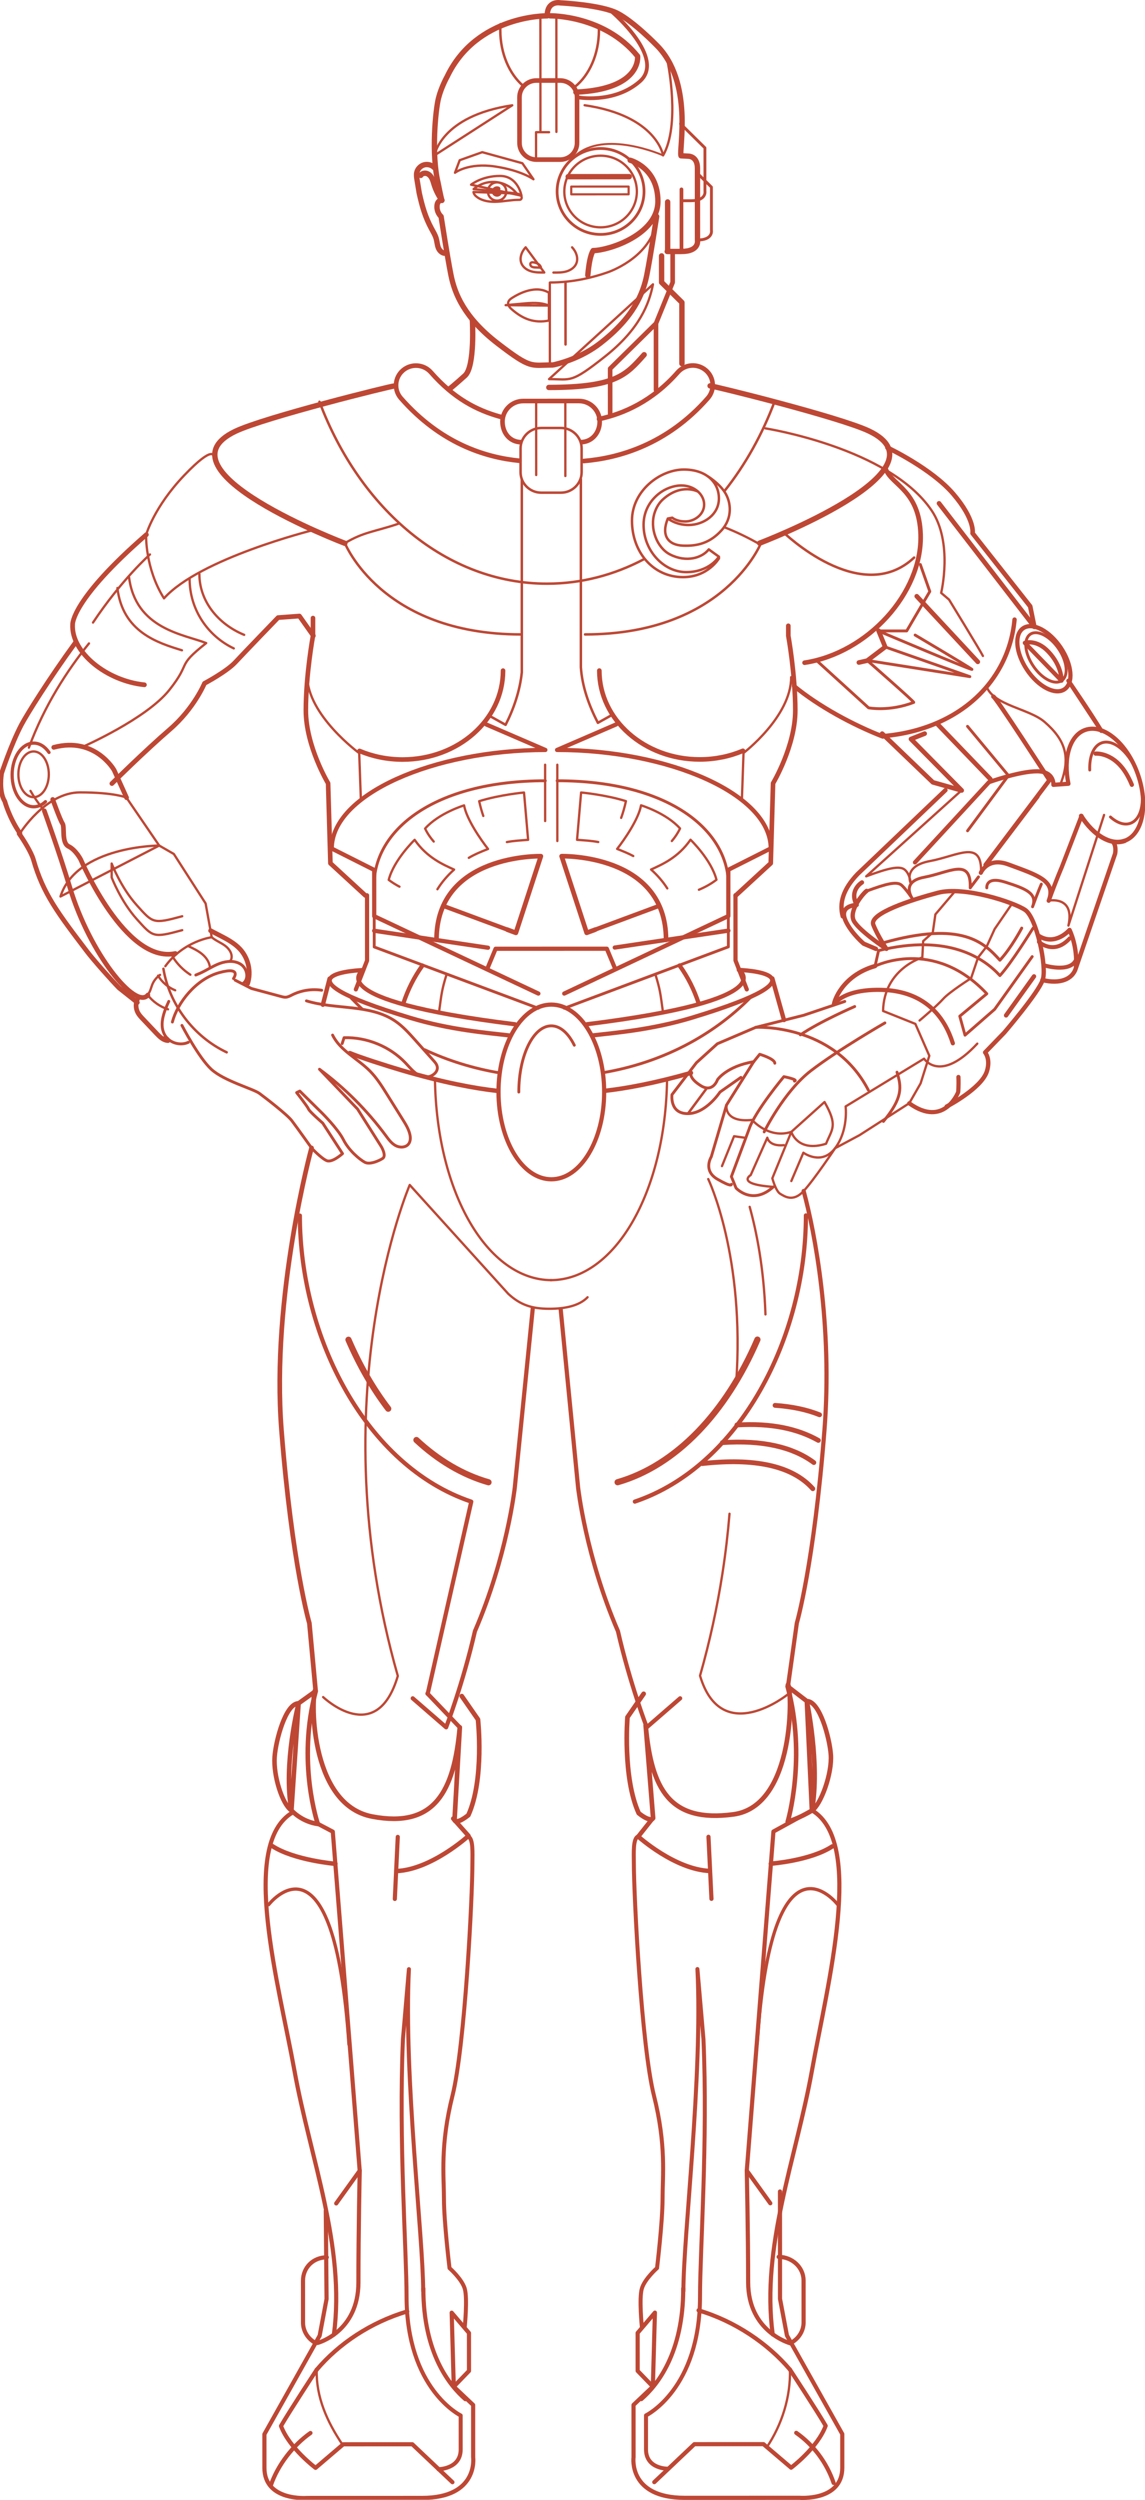 <?xml version="1.0" encoding="UTF-8"?> <svg xmlns="http://www.w3.org/2000/svg" xmlns:xlink="http://www.w3.org/1999/xlink" width="209px" height="456px" viewBox="0 0 209 456"><!-- Generator: Sketch 52.3 (67297) - http://www.bohemiancoding.com/sketch --><title>class_technologist</title><desc>Created with Sketch.</desc><g id="class_technologist" stroke="none" stroke-width="1" fill="none" fill-rule="evenodd"><g id="Group-279" stroke="#BE4734"><path d="M91.821,122.332 C91.824,131.285 83.623,138.547 73.502,138.55 C70.68,138.551 68.007,137.988 65.62,136.981" id="Stroke-1" stroke-width="0.843" stroke-linecap="round" stroke-linejoin="round"></path><path d="M89.075,172.881 L68.295,169.784" id="Stroke-3" stroke-width="0.771" stroke-linecap="round" stroke-linejoin="round"></path><path d="M99.539,142.422 C79.159,142.429 68.297,151.474 68.301,161.376 L68.302,164.303 L68.305,172.741 L98.261,183.923" id="Stroke-5" stroke-width="0.524" stroke-linecap="round" stroke-linejoin="round"></path><path d="M89.21,130.505 C90.234,131.077 91.26,131.648 92.285,132.22 C93.767,129.33 94.91,125.977 95.249,122.641 L95.249,87.432" id="Stroke-7" stroke-width="0.454" stroke-linecap="round" stroke-linejoin="round"></path><path d="M92.623,169.584 L80.911,165.248 M88.769,132.158 L99.547,136.804 C79.163,136.812 60.553,144.888 60.556,154.792 L68.303,158.69 L68.306,167.129 L98.27,181.242" id="Stroke-9" stroke-width="0.771" stroke-linecap="round" stroke-linejoin="round"></path><path d="M79.679,171.44 C79.673,155.713 98.726,156.183 98.726,156.183 L94.166,170.165 L92.617,169.591" id="Stroke-11" stroke-width="0.851" stroke-linecap="round" stroke-linejoin="round"></path><path d="M110.279,199.185 C110.282,207.985 105.967,215.12 100.642,215.122 C95.316,215.124 90.996,207.992 90.993,199.192 C90.989,190.392 95.304,183.257 100.63,183.255 C105.956,183.253 110.276,190.385 110.279,199.185 Z" id="Stroke-13" stroke-width="0.766" stroke-linecap="round" stroke-linejoin="round"></path><path d="M80.131,184.672 C80.59,181.346 80.605,180.692 81.506,177.77 M100.664,233.517 C89.052,233.521 79.681,217.688 79.394,196.802" id="Stroke-15" stroke-width="0.422" stroke-linecap="round" stroke-linejoin="round"></path><polyline id="Stroke-17" stroke-width="0.766" stroke-linecap="round" stroke-linejoin="round" points="64.957 180.482 67.002 175.227 66.997 163.32"></polyline><path d="M73.611,183.071 C74.424,180.577 75.583,178.249 77.099,176.14" id="Stroke-19" stroke-width="0.776" stroke-linecap="round" stroke-linejoin="round"></path><path d="M109.398,122.326 C109.401,131.279 117.608,138.535 127.729,138.531 C130.55,138.53 133.223,137.965 135.61,136.956" id="Stroke-21" stroke-width="0.843" stroke-linecap="round" stroke-linejoin="round"></path><path d="M112.21,172.847 L132.957,169.762 M112.211,176.537 L110.762,173.062 L90.465,173.07 L89.018,176.546" id="Stroke-23" stroke-width="0.771" stroke-linecap="round" stroke-linejoin="round"></path><path d="M101.692,142.422 C122.073,142.415 132.94,151.451 132.945,161.353 L132.946,164.28 L132.948,172.718 L103.001,183.922" id="Stroke-25" stroke-width="0.524" stroke-linecap="round" stroke-linejoin="round"></path><path d="M111.919,130.299 L109.132,131.855 C107.504,128.684 106.264,125.266 106.028,121.722 L106.028,87.432" id="Stroke-27" stroke-width="0.454" stroke-linecap="round" stroke-linejoin="round"></path><path d="M108.628,169.578 L120.337,165.233 M112.457,132.149 L101.682,136.803 C122.066,136.796 140.682,144.859 140.686,154.762 L132.942,158.666 L132.945,167.106 L102.992,181.24" id="Stroke-29" stroke-width="0.771" stroke-linecap="round" stroke-linejoin="round"></path><path d="M121.574,171.425 C121.568,155.698 102.516,156.181 102.516,156.181 L107.086,170.161 L108.635,169.586" id="Stroke-31" stroke-width="0.851" stroke-linecap="round" stroke-linejoin="round"></path><path d="M136.841,220.145 C138.102,224.699 139.435,231.356 139.722,239.77" id="Stroke-33" stroke-width="0.422" stroke-linecap="round" stroke-linejoin="round"></path><polyline id="Stroke-35" stroke-width="0.766" stroke-linecap="round" stroke-linejoin="round" points="136.312 180.482 134.254 175.203 134.249 163.297"></polyline><path d="M99.502,139.5 L99.506,149.771 M101.727,139.499 L101.732,153.415" id="Stroke-37" stroke-width="0.422" stroke-linecap="round" stroke-linejoin="round"></path><path d="M92.875,188.866 C88.919,188.418 82.103,187.85 74.928,185.686 C47.91,177.54 66.292,176.953 66.292,176.953 C66.292,176.953 57.662,182.355 94.01,186.841" id="Stroke-39" stroke-width="0.766" stroke-linecap="round" stroke-linejoin="round"></path><path d="M63.85,192.097 C65.774,192.898 70.467,194.399 73.292,195.231 C80.885,197.469 86.624,198.534 90.81,198.998 M60.161,178.523 L58.932,183.278" id="Stroke-41" stroke-width="0.802" stroke-linecap="round" stroke-linejoin="round"></path><path d="M121.016,184.658 C120.555,181.332 120.539,180.678 119.636,177.757 M100.519,233.518 C112.131,233.514 121.49,217.674 121.762,196.788" id="Stroke-43" stroke-width="0.422" stroke-linecap="round" stroke-linejoin="round"></path><path d="M127.535,183.051 C126.72,180.558 125.559,178.231 124.042,176.123" id="Stroke-45" stroke-width="0.776" stroke-linecap="round" stroke-linejoin="round"></path><path d="M108.275,188.861 C112.23,188.41 119.047,187.837 126.22,185.669 C153.232,177.503 134.849,176.929 134.849,176.929 C134.849,176.929 143.483,182.325 107.138,186.837" id="Stroke-47" stroke-width="0.766" stroke-linecap="round" stroke-linejoin="round"></path><path d="M126.124,195.714 C119.388,197.618 114.208,198.56 110.348,198.991 M140.981,178.494 L143.102,186.065" id="Stroke-49" stroke-width="0.802" stroke-linecap="round" stroke-linejoin="round"></path><path d="M106.558,84.1 C112.93,83.575 121.764,81.104 129.206,72.625 C130.52,71.125 130.359,68.854 128.845,67.552 C127.329,66.25 125.034,66.41 123.721,67.909 C119.091,73.184 113.793,75.499 109.341,76.446 M91.358,76.036 C86.981,74.825 82.823,72.656 78.665,67.925 C77.35,66.428 75.055,66.269 73.54,67.572 C72.028,68.875 71.868,71.147 73.184,72.645 C80.403,80.858 88.496,83.426 94.814,84.05" id="Stroke-51" stroke-width="0.843" stroke-linecap="round" stroke-linejoin="round"></path><path d="M95.159,80.662 C93.076,80.663 91.721,78.975 91.72,76.909 C91.719,74.844 93.423,73.153 95.506,73.153 L105.674,73.148 C107.757,73.147 109.462,74.837 109.463,76.903 C109.464,78.968 108.04,80.659 105.957,80.659" id="Stroke-53" stroke-width="0.843"></path><path d="M102.397,89.872 L98.796,89.873 C96.721,89.874 95.023,88.199 95.022,86.151 L95.02,81.794 C95.02,79.747 96.716,78.07 98.79,78.07 L102.394,78.068 C104.468,78.068 106.165,79.743 106.165,81.79 L106.168,86.147 C106.168,88.195 104.472,89.871 102.397,89.872 Z" id="Stroke-55" stroke-width="0.454" stroke-linecap="round" stroke-linejoin="round"></path><path d="M65.877,146.082 L65.568,137.38 C65.568,137.38 56.078,130.458 56.075,123.262 M135.414,146.057 L135.716,137.354 C135.716,137.354 144.416,130.722 144.413,123.527" id="Stroke-57" stroke-width="0.422" stroke-linecap="round" stroke-linejoin="round"></path><path d="M71.973,70.409 C71.377,70.409 48.322,76.121 42.956,78.68 C27.934,85.843 62.945,99.105 62.945,99.105 M129.614,70.388 C130.21,70.388 153.27,76.083 158.637,78.638 C173.664,85.79 138.664,99.077 138.664,99.077" id="Stroke-59" stroke-width="0.98" stroke-linecap="round" stroke-linejoin="round"></path><path d="M97.873,86.652 L97.867,73.168 M103.195,86.832 L103.189,73.167" id="Stroke-61" stroke-width="0.422" stroke-linecap="round" stroke-linejoin="round"></path><path d="M91.105,35.299 C91.007,35.397 90.869,35.458 90.716,35.458 C90.417,35.458 90.174,35.223 90.174,34.933 C90.173,34.643 90.416,34.407 90.716,34.407 C90.791,34.407 90.862,34.422 90.927,34.448" id="Stroke-63" stroke-width="0.843" stroke-linecap="round" stroke-linejoin="round"></path><path d="M94.3,35.277 C93.401,34.121 92.009,33.355 90.545,33.209 C89.08,33.063 87.562,33.539 86.449,34.495 L94.3,35.277 Z M92.413,34.932 C92.414,35.851 91.662,36.596 90.735,36.597 C89.808,36.597 89.056,35.852 89.056,34.933 C89.056,34.014 89.807,33.268 90.734,33.268 C91.661,33.267 92.413,34.012 92.413,34.932 Z M94.373,35.303 C94.637,35.381 94.917,35.468 95.095,35.677 C95.273,35.887 95.281,36.259 95.042,36.394 C94.931,36.458 94.795,36.456 94.667,36.456 C93.372,36.453 92.093,36.726 90.8,36.797 C89.507,36.869 88.134,36.712 87.088,35.956 C86.77,35.726 86.473,35.413 86.427,35.025 L94.373,35.303 Z" id="Stroke-65" stroke-width="0.422" stroke-linecap="round" stroke-linejoin="round"></path><path d="M76.8,31.994 C77.019,31.636 77.524,31.518 77.925,31.654 C78.326,31.79 78.628,32.129 78.821,32.501 C79.015,32.874 79.117,33.284 79.243,33.684 C79.561,34.696 80.042,35.658 80.662,36.523 C80.428,36.468 80.169,36.631 80.018,36.816 C79.866,37 79.801,37.24 79.775,37.475 C79.692,38.214 79.973,38.984 80.514,39.501 C80.514,39.501 81.635,46.747 82.311,50.152 C82.988,53.557 84.715,57.924 90.869,62.659 C97.023,67.395 96.873,66.58 100.849,66.579 M76.527,35.227 C77.089,37.771 77.649,39.64 78.746,41.681 C79.067,42.279 79.435,42.861 79.62,43.513 C79.784,44.088 79.8,44.705 80.034,45.256 C80.268,45.808 80.831,46.302 81.424,46.178 M79.26,30.562 C78.781,30.081 78.024,29.89 77.37,30.086 C76.716,30.282 76.194,30.856 76.068,31.519 C75.989,31.933 76.055,32.359 76.121,32.775 C76.256,33.627 76.393,34.376 76.527,35.227" id="Stroke-67" stroke-width="0.98" stroke-linecap="round" stroke-linejoin="round"></path><path d="M97.371,32.701 L95.351,29.777 L88.029,27.76 L83.912,29.223 L83.051,31.51 C83.051,31.51 85.473,29.648 90.318,30.364 C95.163,31.08 97.371,32.701 97.371,32.701 Z M95.192,35.706 C95.192,35.706 94.571,32.091 91.261,32.092 C87.95,32.093 85.986,33.689 85.986,33.689 L95.192,35.706 Z M79.313,28.341 C79.313,28.341 80.43,21.156 93.502,19.205 L79.313,28.341 Z M97.73,48.786 C98.071,48.801 98.412,48.817 98.752,48.832 C98.701,48.544 98.492,48.3 98.24,48.146 C97.987,47.992 97.694,47.918 97.401,47.868 C97.241,47.84 97.061,47.823 96.929,47.917 C96.719,48.066 96.774,48.416 96.972,48.582 C97.169,48.747 97.446,48.777 97.704,48.793 C97.616,48.782 97.529,48.772 97.441,48.761 L97.73,48.786 Z M95.947,45.111 C95.189,45.92 94.749,47.144 95.221,48.143 C95.551,48.842 96.269,49.303 97.021,49.513 C97.773,49.723 98.567,49.716 99.348,49.708 L95.947,45.111 Z M100.187,55.743 C98.618,55.091 97.004,55.235 95.309,55.39 C94.304,55.482 93.299,55.574 92.295,55.666 L100.187,55.743 Z M100.186,53.376 C99.111,52.796 98.143,52.682 96.938,52.899 C95.733,53.116 94.604,53.645 93.565,54.285 C93.21,54.503 92.835,54.778 92.76,55.184 C92.67,55.668 93.045,56.108 93.419,56.433 C95.472,58.216 97.505,58.994 100.188,58.48 L100.186,53.376 Z M119.187,51.867 C118.497,55.45 116.732,60.044 110.434,65.03 C104.136,70.015 104.289,69.159 100.218,69.16 L119.187,51.867 Z" id="Stroke-69" stroke-width="0.422" stroke-linecap="round" stroke-linejoin="round"></path><path d="M100.406,2.888 C100.406,2.888 110.278,2.714 116.382,10.249 C116.382,10.249 117.181,16.277 105.118,16.807" id="Stroke-71" stroke-width="0.98" stroke-linecap="round" stroke-linejoin="round"></path><path d="M104.428,45.116 C105.189,45.925 105.632,47.149 105.159,48.149 C104.828,48.849 104.109,49.31 103.354,49.521 C102.6,49.732 101.803,49.725 101.019,49.718 M97.847,29.084 L97.846,24.117 L100.224,24.116" id="Stroke-73" stroke-width="0.422" stroke-linecap="round" stroke-linejoin="round"></path><path d="M102.251,29.117 L97.909,29.119 C96.215,29.119 94.828,27.754 94.828,26.084 L94.824,17.724 C94.824,16.054 96.209,14.688 97.903,14.687 L102.246,14.686 C103.94,14.685 105.326,16.051 105.327,17.72 L105.33,26.08 C105.33,27.75 103.945,29.116 102.251,29.117 Z" id="Stroke-75" stroke-width="0.843" stroke-linecap="round" stroke-linejoin="round"></path><path d="M98.647,24.061 L98.639,3.1 L98.647,24.061 Z M101.563,24.06 L101.555,3.198 L101.563,24.06 Z M116.248,34.932 C116.249,38.541 113.286,41.467 109.629,41.469 C105.972,41.47 103.007,38.546 103.005,34.937 C103.004,31.328 105.967,28.402 109.624,28.401 C113.281,28.399 116.247,31.324 116.248,34.932 Z" id="Stroke-77" stroke-width="0.422" stroke-linecap="round" stroke-linejoin="round"></path><polygon id="Stroke-79" stroke-width="0.394" stroke-linecap="round" stroke-linejoin="round" points="114.742 35.445 104.274 35.449 104.273 34.036 114.742 34.032"></polygon><path d="M117.556,34.923 C117.558,39.25 114.007,42.759 109.626,42.76 C105.244,42.762 101.691,39.256 101.69,34.929 C101.688,30.602 105.239,27.093 109.62,27.091 C114.001,27.09 117.554,30.596 117.556,34.923 Z" id="Stroke-81" stroke-width="0.505" stroke-linecap="round" stroke-linejoin="round"></path><path d="M121.866,36.837 L121.869,45.873 C121.869,45.873 121.082,45.873 124.399,45.872 C127.717,45.871 127.314,43.822 127.314,43.822 C127.314,43.822 127.31,32.863 127.309,30.679 C127.308,28.494 125.7,28.495 125.7,28.495 L124.309,28.418 C123.887,27.417 126.623,14.927 119.812,8.204 C119.812,8.204 115.743,4.013 112.736,2.442 C109.729,0.871 102.302,0.525 102.302,0.525 C102.302,0.525 99.885,0.018 99.886,2.892 C99.886,2.892 87,2.675 81.61,13.999 C81.61,13.999 80.562,15.849 80.038,17.922 C79.514,19.994 78.693,28.06 79.969,33.388 C80.419,35.682 80.651,36.561 80.651,36.561" id="Stroke-83" stroke-width="0.98" stroke-linecap="round" stroke-linejoin="round"></path><path d="M124.392,45.862 L124.388,34.547 M111.83,2.275 C111.83,2.275 121.571,10.652 116.792,14.845 C112.013,19.038 105.269,17.73 105.269,17.73" id="Stroke-85" stroke-width="0.683" stroke-linecap="round" stroke-linejoin="round"></path><path d="M121.921,11.525 C121.921,11.525 124.214,22.805 121.037,28.348 C121.037,28.348 119.907,21.115 106.712,19.196" id="Stroke-87" stroke-width="0.422" stroke-linecap="round" stroke-linejoin="round"></path><path d="M121.037,28.344 C121.037,28.344 110.252,23.541 104.948,28.476" id="Stroke-89" stroke-width="0.35" stroke-linecap="round" stroke-linejoin="round"></path><path d="M86.222,58.352 C86.222,58.352 86.731,66.849 84.878,68.515 C83.025,70.182 82.182,70.849 82.182,70.849 M124.476,66.335 L124.472,55.173 L120.763,51.509 L120.761,46.677" id="Stroke-91" stroke-width="0.98" stroke-linecap="round" stroke-linejoin="round"></path><path d="M122.781,46.016 L122.783,51.51 L119.741,59.003 L111.371,67.246 L111.374,75.487 M119.741,59.003 L119.745,71.156" id="Stroke-93" stroke-width="0.843" stroke-linecap="round" stroke-linejoin="round"></path><path d="M117.579,64.707 C114.323,68.335 112.506,70.672 100.18,70.677 M101.157,66.531 C103.378,66.013 106.623,64.874 109.514,62.648 C115.669,57.909 117.395,53.541 118.069,50.137 C118.744,46.732 119.86,39.486 119.86,39.486 M115.023,29.231 C115.023,29.231 120.089,30.56 120.091,36.718 C120.093,42.876 110.977,45.708 108.275,45.709 C107.768,46.487 107.469,48.23 107.295,50.207 M103.712,32.23 L114.855,32.226" id="Stroke-95" stroke-width="0.98" stroke-linecap="round" stroke-linejoin="round"></path><path d="M100.368,66.562 C100.367,62.588 100.362,51.401 100.362,51.532 C104.606,51.531 108.294,50.601 110.909,49.678 C110.909,49.678 118.389,47.201 119.735,40.879" id="Stroke-97" stroke-width="0.422" stroke-linecap="round" stroke-linejoin="round"></path><path d="M95.478,15.648 C92.978,13.507 91.319,9.759 91.318,5.492 C91.318,5.132 91.329,4.775 91.352,4.424 M109.307,4.738 C109.319,4.985 109.325,5.234 109.325,5.485 C109.326,9.875 107.574,13.717 104.954,15.825 M103.227,51.533 L103.231,62.836 M142.96,97.065 C142.96,97.065 157.101,110.857 166.858,101.711" id="Stroke-99" stroke-width="0.454" stroke-linecap="round" stroke-linejoin="round"></path><path d="M132.342,96.224 C134.695,97.163 136.51,98.065 138.553,99.2 M39.014,83.344 C39.014,83.344 39.194,80.886 33.639,86.695 C28.085,92.504 26.672,97.555 26.672,97.555 C26.672,97.555 26.444,103.607 29.936,109.152 C36.435,101.871 56.993,96.74 56.993,96.74 L62.962,99.078 C66.357,97.035 68.337,97.013 72.642,95.568" id="Stroke-101" stroke-width="0.422" stroke-linecap="round" stroke-linejoin="round"></path><path d="M117.527,102.014 C112.088,104.883 106.12,106.469 99.86,106.472 C81.533,106.478 65.706,92.918 58.314,73.291 M141.429,73.135 C139.147,79.246 136.047,84.773 132.308,89.492" id="Stroke-103" stroke-width="0.454" stroke-linecap="round" stroke-linejoin="round"></path><path d="M127.572,162.305 C128.643,161.859 129.744,161.267 130.778,160.481 C129.853,156.84 126.041,153.176 126.041,153.176 C123.743,156.495 120.785,157.713 118.841,158.615 C120.007,159.654 121.005,160.81 121.802,162.058 M122.629,153.417 C123.2,152.75 123.719,151.991 124.13,151.129 C121.627,148.306 117.013,146.901 117.013,146.901 C116.573,149.409 113.96,153.177 112.648,154.856 C113.784,155.307 114.712,155.681 115.591,156.153 M113.382,149.195 C113.709,148.29 114.008,147.272 114.255,146.139 C110.466,144.957 106.07,144.564 106.07,144.564 L105.331,153.197 C106.772,153.305 107.974,153.367 109.198,153.601 M72.916,161.742 C72.252,161.395 71.591,160.985 70.954,160.503 C71.876,156.86 75.686,153.195 75.686,153.195 C77.987,156.511 80.945,157.727 82.889,158.628 C81.681,159.707 80.653,160.911 79.843,162.214 M79.168,153.512 C78.57,152.827 78.025,152.042 77.594,151.145 C80.096,148.321 84.71,146.913 84.71,146.913 C85.153,149.421 87.766,153.186 89.081,154.865 C87.7,155.413 86.627,155.85 85.573,156.484 M88.215,148.842 C87.936,148.031 87.683,147.133 87.466,146.148 C91.255,144.964 95.651,144.568 95.651,144.568 L96.397,153.2 C94.953,153.309 93.749,153.372 92.522,153.608" id="Stroke-105" stroke-width="0.422" stroke-linecap="round" stroke-linejoin="round"></path><path d="M94.7,199.207 C94.698,192.539 97.353,187.133 100.631,187.131 C102.27,187.131 103.754,188.482 104.829,190.666 M66.111,184.069 C65.652,183.665 64.59,182.538 64.15,182.118 M91.271,195.725 C86.378,194.913 81.751,193.464 77.512,191.482 M136.925,182.029 C130.039,188.954 120.804,193.875 109.973,195.69 M127.341,31.65 L129.859,34.135 L129.861,39.983 L129.862,42.03 C129.862,42.03 130.197,43.78 127.291,43.781 M124.229,22.587 L128.672,26.971 L128.674,32.819 L128.675,34.866 C128.675,34.866 129.01,36.617 126.104,36.618 L124.53,36.618" id="Stroke-107" stroke-width="0.524" stroke-linecap="round" stroke-linejoin="round"></path><path d="M23.105,145.513 L20.829,140.479 C20.829,140.479 17.349,134.319 9.813,136.328" id="Stroke-109" stroke-width="0.859" stroke-linecap="round" stroke-linejoin="round"></path><path d="M58.722,180.635 C56.901,180.357 54.996,180.655 53.35,181.472 C52.975,181.659 52.598,181.876 52.18,181.905 C51.877,181.926 51.577,181.847 51.284,181.768 C49.489,181.285 47.694,180.802 45.899,180.319 L42.927,178.802 M55.934,182.575 C61.272,184.209 67.516,183.14 72.13,186.258 C73.52,187.197 74.651,188.458 75.767,189.706 C76.892,190.963 78.016,192.22 79.14,193.478 C79.395,193.762 79.656,194.058 79.771,194.42 C80.178,195.7 78.429,196.781 77.125,196.407 C75.821,196.034 74.944,194.872 74.015,193.894 C71.161,190.888 66.972,189.169 62.805,189.293 C62.68,189.695 62.58,189.966 62.455,190.367" id="Stroke-111" stroke-width="0.524" stroke-linecap="round" stroke-linejoin="round"></path><path d="M3.639,152.003 C1.683,149.176 0.877,146.183 0.877,146.183 C-0.281,144.33 0.296,141.05 0.296,141.05 C0.296,141.05 2.03,135.773 3.908,132.207 C4.897,130.33 8.964,123.808 13.796,117.177 M3.489,152.061 C4.348,153.289 5.732,155.521 6.101,156.811 C7.885,163.054 10.566,166.576 15.928,173.621 C17.025,175.062 20.258,178.722 21.736,180.226 L25.067,182.861" id="Stroke-113" stroke-width="0.859" stroke-linecap="round" stroke-linejoin="round"></path><path d="M60.708,188.814 C62.1,191.664 65.302,193.12 67.538,195.386 C68.768,196.632 69.704,198.126 70.63,199.608 C71.592,201.147 72.554,202.687 73.516,204.226 C74.05,205.081 74.593,205.955 74.816,206.935 C74.952,207.529 74.948,208.204 74.571,208.687 C74.044,209.362 72.968,209.385 72.21,208.976 C71.452,208.567 70.932,207.843 70.423,207.154 C67.026,202.553 62.93,198.457 58.315,195.046 L65.262,202.304 L69.595,209.151 C69.595,209.151 70.564,210.772 69.884,211.291 C69.523,211.566 67.575,212.575 66.564,212.005 C65.554,211.435 63.676,209.866 62.665,207.869 C61.654,205.872 58.766,203.02 58.766,203.02 L54.722,199.027 L54.145,199.312 C54.145,199.312 56.167,201.879 56.311,202.307 C56.456,202.735 58.911,204.874 58.911,204.874 L62.522,210.437 C62.522,210.437 60.646,212.15 59.635,211.722 C58.624,211.295 56.891,209.44 56.891,209.44 C56.891,209.44 54.147,205.589 53.281,204.448 C52.414,203.307 48.515,200.313 47.36,199.457 C46.205,198.602 40.863,197.177 38.553,195.038 C36.242,192.899 33.208,187.05 33.208,187.05" id="Stroke-115" stroke-width="0.524" stroke-linecap="round" stroke-linejoin="round"></path><path d="M20.426,142.932 C20.426,142.932 26.492,136.935 30.969,133.08 C35.446,129.224 37.323,124.656 37.323,124.656 C37.323,124.656 41.367,122.514 42.956,120.8 C44.545,119.087 50.755,112.662 50.755,112.662 L54.655,112.375 L57.194,115.972" id="Stroke-117" stroke-width="0.859" stroke-linecap="round" stroke-linejoin="round"></path><path d="M42.618,178.503 C42.618,178.503 44.276,176.245 40.006,177.427 C35.737,178.609 32.368,182.947 31.464,186.435" id="Stroke-119" stroke-width="0.524" stroke-linecap="round" stroke-linejoin="round"></path><path d="M23.54,105.182 C24.688,114.786 33.615,115.719 37.639,117.307 C32.008,121.758 35.065,120.645 30.883,125.89 C26.701,131.136 15.117,136.225 15.117,136.225 M21.43,107.268 C22.389,115.299 28.791,117.267 33.214,118.624 M5.567,144.268 C6.133,145.273 6.945,146.474 8.109,147.937 M16.241,117.372 C12.262,122.301 8.098,128.71 5.273,136.379 M27.374,101.14 C27.374,101.14 22.231,105.679 16.978,113.563 M3.646,152.006 C3.646,152.006 8.298,144.547 14.592,144.544 C20.885,144.542 23.072,145.488 23.072,145.488 L29.056,154.24 L31.731,155.78 L37.53,164.802 L38.647,170.965 C38.647,170.965 33.52,171.627 30.179,176.25 M34.611,105.594 C34.613,111.182 37.902,116.005 42.674,118.28 M36.393,104.713 C36.395,109.599 39.731,113.816 44.572,115.809" id="Stroke-121" stroke-width="0.422" stroke-linecap="round" stroke-linejoin="round"></path><path d="M29.069,154.239 C29.069,154.239 13.976,154.283 11.04,163.536 L29.069,154.239 Z M8.909,141.247 C8.911,143.55 7.668,145.417 6.133,145.418 C4.598,145.419 3.354,143.552 3.353,141.249 C3.353,138.946 4.596,137.078 6.13,137.077 C7.665,137.077 8.909,138.943 8.909,141.247 Z" id="Stroke-123" stroke-width="0.422" stroke-linecap="round" stroke-linejoin="round"></path><path d="M8.302,146.237 C7.685,146.825 6.95,147.166 6.161,147.166 C3.982,147.167 2.214,144.569 2.213,141.363 C2.212,138.157 3.977,135.558 6.157,135.557 C7.246,135.557 8.233,136.206 8.947,137.256" id="Stroke-125" stroke-width="0.591" stroke-linecap="round" stroke-linejoin="round"></path><path d="M8.089,147.91 C8.089,147.91 10.817,155.435 12.746,161.863 C16.413,174.079 24.786,184.26 26.989,181.512 M9.624,145.833 C9.624,145.833 10.961,149.566 11.407,150.225 C11.852,150.883 11.185,153.738 12.521,154.397 C13.856,155.055 14.747,156.811 14.747,156.811 C14.747,156.811 22.842,175.881 32.005,173.932" id="Stroke-127" stroke-width="0.859" stroke-linecap="round" stroke-linejoin="round"></path><path d="M30.81,182.666 C29.872,184.675 28.956,187.126 30.186,188.974 C31.057,190.282 32.955,190.803 34.385,190.128 M44.446,179.339 C45.47,178.479 45.101,176.673 43.99,175.925 C42.879,175.176 41.374,175.284 40.114,175.748 C38.854,176.212 37.736,176.986 36.513,177.537 C36.259,177.652 35.999,177.757 35.738,177.861" id="Stroke-129" stroke-width="0.524" stroke-linecap="round" stroke-linejoin="round"></path><path d="M25.145,182.151 C24.73,182.946 24.737,183.94 25.164,184.729 C25.395,185.159 25.736,185.52 26.073,185.875 C26.913,186.763 27.754,187.651 28.595,188.539 C29.166,189.142 29.827,189.788 30.664,189.823 C30.583,189.603 30.383,189.431 30.152,189.381" id="Stroke-131" stroke-width="0.859" stroke-linecap="round" stroke-linejoin="round"></path><path d="M38.589,170.917 C39.328,171.582 40.302,171.933 41.102,172.527 C41.902,173.12 42.544,174.149 42.179,175.069 C42.134,175.183 42.045,175.309 41.922,175.294 M34.401,172.604 C35.271,173.011 36.153,173.425 36.89,174.038 C37.628,174.65 38.217,175.493 38.316,176.44 M31.527,174.539 C32.34,175.844 33.449,176.969 34.75,177.804 M28.855,177.977 C29.564,179.171 30.68,180.125 31.978,180.646 M26.954,181.494 C27.888,182.71 29.201,183.637 30.669,184.115 C30.562,184.073 30.455,184.03 30.348,183.988" id="Stroke-133" stroke-width="0.422" stroke-linecap="round" stroke-linejoin="round"></path><path d="M38.442,169.773 C38.969,170.045 39.497,170.317 40.025,170.589 C41.398,171.298 42.803,172.03 43.84,173.166 C45.354,174.826 45.89,177.294 45.199,179.419" id="Stroke-135" stroke-width="0.859" stroke-linecap="round" stroke-linejoin="round"></path><path d="M29.216,177.834 C28.568,178.281 28.059,178.922 27.775,179.65 C27.525,180.294 27.412,181.051 26.863,181.477 M33.261,169.676 C27.928,171.129 27.928,170.948 24.985,167.684 C22.041,164.419 20.385,160.065 20.385,160.065 L20.384,157.525 C20.384,157.525 22.04,161.879 24.984,165.144 C27.927,168.408 27.927,168.59 33.26,167.136" id="Stroke-137" stroke-width="0.422" stroke-linecap="round" stroke-linejoin="round"></path><path d="M26.359,124.919 C19.516,124.229 12.96,119.031 13.257,113.891 C13.257,113.891 13,109.458 26.72,97.527" id="Stroke-139" stroke-width="0.859" stroke-linecap="round" stroke-linejoin="round"></path><path d="M171.401,91.819 L188.796,114.337" id="Stroke-141" stroke-width="0.843" stroke-linecap="round" stroke-linejoin="round"></path><path d="M167.993,102.975 L169.72,107.894 L165.506,115.087 L160.331,115.089 C160.331,115.089 178.158,122.652 177.391,122.084 C176.625,121.517 167.039,115.843 167.039,115.843" id="Stroke-143" stroke-width="0.524" stroke-linecap="round" stroke-linejoin="round"></path><polyline id="Stroke-145" stroke-width="0.843" stroke-linecap="round" stroke-linejoin="round" points="160.367 115.058 161.58 118.021 158.292 120.511 156.773 120.853"></polyline><path d="M149.044,120.478 L158.542,129.117 C158.542,129.117 162.29,129.857 166.787,128.127 C167.037,128.127 158.289,120.475 158.289,120.475 L177.03,123.431 L161.536,118.004 M198.915,140.466 C198.819,137.992 199.605,136.026 201.119,135.503 C203.354,134.732 206.328,137.394 207.762,141.449 C209.196,145.505 208.546,149.418 206.312,150.19 C205.194,150.575 203.892,150.103 202.69,149.027" id="Stroke-147" stroke-width="0.524" stroke-linecap="round" stroke-linejoin="round"></path><path d="M205.267,153.388 C202.706,154.275 199.568,152.339 197.348,148.842" id="Stroke-149" stroke-width="0.835" stroke-linecap="round" stroke-linejoin="round"></path><path d="M199.98,137.471 C199.98,137.471 203.383,137.156 205.775,141.45 C206.103,142.037 206.375,142.609 206.6,143.161" id="Stroke-151" stroke-width="0.771" stroke-linecap="round" stroke-linejoin="round"></path><path d="M193.27,118.401 C194.843,120.747 195.066,123.333 193.772,124.177 C192.476,125.021 190.151,123.804 188.579,121.458 C187.007,119.112 186.784,116.526 188.078,115.682 C189.375,114.838 191.698,116.055 193.27,118.401 Z" id="Stroke-153" stroke-width="0.524" stroke-linecap="round" stroke-linejoin="round"></path><path d="M193.626,118.153 C195.694,121.24 195.989,124.642 194.285,125.754 C192.581,126.865 189.523,125.263 187.456,122.175 C185.388,119.088 185.093,115.686 186.797,114.575 C188.501,113.463 191.558,115.066 193.626,118.153 Z M187.068,117.273 C187.068,117.273 189.16,116.541 191.359,118.865 C193.908,121.559 193.757,124.162 193.757,124.162 L187.068,117.273 Z M195.016,124.177 C195.016,124.177 198.778,129.617 201.035,133.325 L195.016,124.177 Z" id="Stroke-155" stroke-width="0.771" stroke-linecap="round" stroke-linejoin="round"></path><path d="M161.023,133.826 L170.286,142.711 L175.543,144.191 L166.279,134.812 L168.782,133.823 M161.989,81.655 C161.989,81.655 170.015,85.431 174.021,90.121 C178.027,94.81 177.528,97.279 177.528,97.279 L188.044,110.608 L188.796,114.311" id="Stroke-157" stroke-width="0.843" stroke-linecap="round" stroke-linejoin="round"></path><path d="M179.414,119.66 C179.006,118.805 173.23,109.376 173.23,109.376 L171.792,108.154 C171.792,108.154 174.019,98.977 170.037,93.099 C162.295,81.671 139.714,78.142 139.714,78.142" id="Stroke-159" stroke-width="0.422" stroke-linecap="round" stroke-linejoin="round"></path><path d="M178.479,120.731 L167.337,108.766 M161.743,85.733 C162.908,88.51 167.809,89.541 168.044,97.534 C168.355,108.15 158.418,119.126 146.86,120.889" id="Stroke-161" stroke-width="0.843" stroke-linecap="round" stroke-linejoin="round"></path><path d="M185.187,113.021 C184.915,116.015 184.064,118.926 182.585,121.636 C178.477,129.165 170.396,133.54 161.062,134.288" id="Stroke-163" stroke-width="0.797" stroke-linecap="round" stroke-linejoin="round"></path><path d="M205.259,153.38 C208.573,152.235 209.659,146.777 207.683,141.189 C205.708,135.601 201.42,131.999 198.106,133.144 C195.263,134.126 194.06,138.282 195.022,142.971 L192.276,143.168 C192.276,143.168 192.526,140.696 189.275,140.697 C186.024,140.698 180.524,142.678 180.524,142.678 L167.013,157.312" id="Stroke-165" stroke-width="0.766" stroke-linecap="round" stroke-linejoin="round"></path><path d="M172.575,144.141 L156.539,159.434 C153.826,162.27 153.188,164.792 153.828,167.155" id="Stroke-167" stroke-width="0.797" stroke-linecap="round" stroke-linejoin="round"></path><path d="M180.769,142.114 L171.008,131.977" id="Stroke-169" stroke-width="0.835" stroke-linecap="round" stroke-linejoin="round"></path><path d="M181.316,127.066 C181.706,127.066 191.556,142.317 191.556,142.317 L179.898,157.763" id="Stroke-171" stroke-width="0.797" stroke-linecap="round" stroke-linejoin="round"></path><path d="M180.069,125.219 C181.364,128.683 187.844,129.253 190.66,131.684 C194.55,135.044 195.429,138.183 193.611,142.96" id="Stroke-173" stroke-width="0.422" stroke-linecap="round" stroke-linejoin="round"></path><path d="M161.137,134.354 C155.719,132.256 149.418,128.838 144.945,125.155" id="Stroke-175" stroke-width="0.797" stroke-linecap="round" stroke-linejoin="round"></path><path d="M189.541,145.381 L179.069,159.209 C179.293,153.008 174.859,156.123 169.762,157.07 C164.665,158.016 166.259,161.165 166.259,161.165 C166.259,161.165 166.099,159.433 165.143,158.645 C164.187,157.858 162.064,158.387 158.109,159.857 L175.543,144.151" id="Stroke-177" stroke-width="0.422" stroke-linecap="round" stroke-linejoin="round"></path><path d="M178.6,159.965 L177.095,161.959 C177.297,156.347 173.299,159.165 168.702,160.022 C164.106,160.879 166.693,164.155 166.693,164.155 C166.693,164.155 165.399,162.16 164.537,161.448 C163.675,160.736 161.761,161.215 158.193,162.545" id="Stroke-179" stroke-width="0.537" stroke-linecap="round" stroke-linejoin="round"></path><path d="M179.034,159.208 C179.034,159.208 180.243,156.272 184.074,157.69 C189.416,159.667 192.855,160.683 191.42,164.31 C192.855,160.367 193.792,158.225 193.792,158.225 L197.408,148.844" id="Stroke-181" stroke-width="0.766" stroke-linecap="round" stroke-linejoin="round"></path><path d="M180.123,161.953 C180.123,161.953 179.862,159.755 183.522,160.927 C187.182,162.099 189.443,162.951 188.475,165.405 C189.443,162.738 190.074,161.288 190.074,161.288" id="Stroke-183" stroke-width="0.537" stroke-linecap="round" stroke-linejoin="round"></path><path d="M191.394,164.293 C191.394,164.293 196.252,163.312 195.022,168.839 L201.528,148.659" id="Stroke-185" stroke-width="0.422" stroke-linecap="round" stroke-linejoin="round"></path><path d="M157.331,160.972 C157.331,160.972 154.941,162.389 156.376,165.065 C154.623,165.223 153.348,166.01 154.465,168.213 C155.581,170.417 157.654,172.147 157.654,172.147 L159.886,173.091 M158.191,162.514 C157.65,162.861 154.783,166.167 155.899,168.056 C157.015,169.944 161.798,173.09 161.798,173.09 C161.798,173.09 160.204,170.73 159.406,168.684 C158.608,166.638 166.417,164.117 171.199,162.856 C175.98,161.595 185.066,164.582 187.139,165.998 C189.212,167.414 191.128,176.385 190.332,178.746 C189.535,181.108 183.322,188.35 183.322,188.35 L179.817,191.972 C179.817,191.972 180.855,193.183 180.137,195.435 C179.132,198.583 172.795,201.852 172.795,201.852" id="Stroke-187" stroke-width="0.797" stroke-linecap="round" stroke-linejoin="round"></path><path d="M186.499,169.302 C186.499,169.302 184.588,172.939 182.517,175.154 C179.646,171.992 175.66,167.883 161.158,171.999" id="Stroke-189" stroke-width="0.537" stroke-linecap="round" stroke-linejoin="round"></path><path d="M188.567,169.301 C188.567,169.301 184.586,175.759 182.515,177.964 C179.646,174.816 173.111,170.251 160.364,173.405 L159.728,176.24 C159.728,176.24 170.402,170.882 180.126,181.272 L175.188,185.368 L176.145,188.832 L181.561,184.106 L188.41,174.498" id="Stroke-191" stroke-width="0.524" stroke-linecap="round" stroke-linejoin="round"></path><path d="M203.29,153.75 C203.792,154.491 203.541,155.727 203.541,155.727 L196.388,176.579 C196.749,172.654 195.225,169.636 195.225,169.636 C195.225,169.636 192.669,172.63 189.632,170.74 M190.274,178.774 C193.471,179.56 195.792,178.64 196.388,176.579" id="Stroke-193" stroke-width="0.797" stroke-linecap="round" stroke-linejoin="round"></path><path d="M189.635,171.815 C189.635,171.815 192.363,174.351 195.25,171.179 M190.599,176.096 C190.599,176.096 195.252,177.521 196.375,175.142" id="Stroke-195" stroke-width="0.73" stroke-linecap="round" stroke-linejoin="round"></path><path d="M152.241,183.179 C152.241,182.705 153.674,177.962 159.73,176.221 M188.74,178.107 L183.642,185.223" id="Stroke-197" stroke-width="0.797" stroke-linecap="round" stroke-linejoin="round"></path><path d="M184.584,165.061 L181.556,169.469 L180.123,172.618 L178.529,174.665 L177.255,178.443 C177.255,178.443 173.27,180.963 172.155,182.223 C171.039,183.482 167.851,186.159 167.851,186.159" id="Stroke-199" stroke-width="0.422" stroke-linecap="round" stroke-linejoin="round"></path><path d="M141.148,216.512 C137.325,219.975 134.352,216.717 134.352,216.717 L133.5,214.627 L136.748,205.922 C137.849,202.656 143.081,196.397 143.081,196.397 C143.081,196.397 145.836,196.94 145.01,197.212 M133.5,216.043 C133.5,216.043 133.66,216.672 130.951,215.1 C128.241,213.527 129.834,211.009 129.834,211.009 L132.614,201.57 L137.57,193.678 L138.672,192.317 C138.672,192.317 141.427,193.132 141.427,193.949 M154.2,182.676 L146.713,185.196 L137.951,187.403 L130.941,190.395 L127.119,193.858 L122.66,199.682 C122.66,199.682 122.183,203.144 125.529,203.143 C128.875,203.141 131.423,199.207 131.423,199.207 L135.246,196.53" id="Stroke-201" stroke-width="0.524" stroke-linecap="round" stroke-linejoin="round"></path><path d="M174.946,196.454 C175.013,198.113 174.902,199.208 174.902,199.208 C174.902,199.208 172.364,205.842 165.969,201.26 M152.243,183.147 C153.743,181.327 157.085,180.333 161.775,180.604 C169.223,181.146 172.505,185.797 173.925,190.313" id="Stroke-203" stroke-width="0.766" stroke-linecap="round" stroke-linejoin="round"></path><path d="M178.387,190.374 C171.584,197.703 168.67,193.119 168.67,193.119 L154.352,201.832 C154.352,201.832 154.904,206.186 152.427,209.452 C149.949,212.718 146.643,210.27 146.643,210.27 L144.442,215.441" id="Stroke-205" stroke-width="0.422" stroke-linecap="round" stroke-linejoin="round"></path><path d="M176.6,132.492 L184.072,141.475 M184.072,141.475 L176.607,151.553" id="Stroke-207" stroke-width="0.524" stroke-linecap="round" stroke-linejoin="round"></path><path d="M143.096,208.896 C140.337,209.17 140.06,207.534 140.06,207.534 L137.028,214.35 C137.028,214.35 134.224,216.005 141.155,216.51 M135.921,207.535 L133.99,207.264 L131.784,212.717" id="Stroke-209" stroke-width="0.422" stroke-linecap="round" stroke-linejoin="round"></path><path d="M126.105,195.694 C126.105,195.694 125.72,196.683 127.929,198.051 C130.138,199.418 130.966,196.955 130.966,196.955 C130.966,196.955 132.622,194.491 137.591,193.668" id="Stroke-211" stroke-width="0.524" stroke-linecap="round" stroke-linejoin="round"></path><path d="M132.606,201.574 C132.606,201.574 132.055,204.838 137.287,204.292 C137.287,204.292 140.317,207.826 144.447,206.465 C144.447,206.465 145.55,210.272 150.781,208.638 C151.882,205.918 152.983,205.374 150.504,201.024 L144.447,206.465 L140.976,214.937 C140.976,214.937 141.613,217.296 142.41,217.767 C143.207,218.239 144.752,219.339 146.663,217.294 C148.573,215.248 152.435,209.454 152.435,209.454 L156.898,207.067 L165.972,201.244 L168.042,197.626 L169.632,192.592 L167.083,186.773 L161.19,184.416 C161.345,176.709 168.351,174.662 168.351,174.662 L168.51,171.674 L170.262,170.1 L170.738,166.797 L174.081,162.864" id="Stroke-213" stroke-width="0.422" stroke-linecap="round" stroke-linejoin="round"></path><path d="M137.932,187.404 C137.932,187.404 152.154,186.599 158.496,198.847 M163.731,195.579 C164.558,198.3 164.835,200.206 161.254,204.563 M161.523,186.596 C161.523,186.596 152.982,191.499 148.023,195.312 C143.065,199.125 139.485,206.476 139.485,206.476 M156.01,183.604 C156.01,183.604 149.673,186.328 146.092,188.779" id="Stroke-215" stroke-width="0.524" stroke-linecap="round" stroke-linejoin="round"></path><path d="M41.377,191.959 C35.354,189.113 30.899,183.233 29.828,176.718 M129.039,198.463 L125.561,203.155" id="Stroke-217" stroke-width="0.454" stroke-linecap="round" stroke-linejoin="round"></path><path d="M146.69,217.258 C148.756,224.844 151.979,241.881 150.488,260.91 C148.572,285.382 145.446,296.074 145.446,296.074 L143.812,307.746 M147.103,221.709 C147.112,243.968 135.07,267.437 115.881,273.914" id="Stroke-219" stroke-width="0.766" stroke-linecap="round" stroke-linejoin="round"></path><path d="M112.732,270.381 C123.378,267.327 132.504,257.707 138.255,244.364" id="Stroke-221" stroke-width="1.127" stroke-linecap="round" stroke-linejoin="round"></path><path d="M124.149,309.8 L118.053,315.086 C118.053,315.086 114.966,307.063 112.797,297.559 C106.923,283.958 105.524,271.371 105.524,271.371 L102.345,238.866 M75.338,309.8 L81.434,315.086 C81.434,315.086 84.521,307.063 86.691,297.559 C92.565,283.958 93.964,271.371 93.964,271.371 L97.245,238.705" id="Stroke-223" stroke-width="0.766" stroke-linecap="round" stroke-linejoin="round"></path><path d="M129.276,215.075 C129.276,215.075 136.051,229.093 134.367,252.381" id="Stroke-225" stroke-width="0.422" stroke-linecap="round" stroke-linejoin="round"></path><path d="M128.199,266.98 C137.607,265.934 144.592,267.32 148.364,271.567 M131.86,263.158 C139.139,262.654 144.731,263.954 148.553,266.795 M134.503,259.939 C140.769,259.555 145.6,260.622 149.376,262.751 M141.472,256.361 C144.536,256.57 147.29,257.147 149.6,258.079" id="Stroke-227" stroke-width="0.879" stroke-linecap="round" stroke-linejoin="round"></path><path d="M143.826,307.325 C144.573,307.621 145.344,329.446 133.857,330.973 C122.246,332.517 118.903,326.451 117.852,314.682 L119.214,331.652 C119.214,331.652 118.858,332.55 116.585,330.755 C113.628,324.245 114.533,313.242 114.533,313.242 L117.486,308.975" id="Stroke-229" stroke-width="0.851" stroke-linecap="round" stroke-linejoin="round"></path><path d="M143.763,307.622 L147.273,310.312 C147.273,310.312 149.73,321.744 148.201,330.276 C146.109,331.574 143.778,332.316 143.778,332.316 C143.778,332.316 147.272,320.643 143.763,307.622 Z M148.201,330.276 C149.858,329.182 151.905,323.539 151.655,320.077 C151.435,317.046 149.63,310.311 147.273,310.312 L148.201,330.276 Z" id="Stroke-231" stroke-width="0.833" stroke-linecap="round" stroke-linejoin="round"></path><path d="M119.21,331.601 L116.5,335.016 C116.5,335.016 123.171,341.034 129.573,341.294 M140.705,339.963 C140.705,339.963 147.907,339.436 151.907,336.817" id="Stroke-233" stroke-width="0.811" stroke-linecap="round" stroke-linejoin="round"></path><path d="M152.892,347.398 C152.892,347.398 140.934,331.907 138.206,372.832" id="Stroke-235" stroke-width="0.6" stroke-linecap="round" stroke-linejoin="round"></path><path d="M144.188,432.243 C144.188,432.243 149.199,439.876 150.714,442.502 C149.201,446.562 144.408,450.145 144.408,450.145 L139.36,445.849 L126.743,445.854 L119.428,452.781 M148.217,330.231 L141.179,334.097 L136.314,395.944 L140.606,401.912 M119.543,421.858 L116.39,425.561 L116.392,432.485 L119.169,435.35 L115.638,438.694 L115.641,448.245 C115.641,448.245 114.634,455.648 124.98,455.644 C135.326,455.641 145.924,455.637 145.924,455.637 C145.924,455.637 153.747,456.282 153.745,450.142 L153.743,444.002 L143.642,426.028 L142.378,419.343 L142.371,399.762 M119.169,435.35 L119.543,421.858 M129.865,346.379 C129.539,339.497 129.32,335.056 129.32,335.056 M117.058,437.637 C119.956,435.138 124.718,429.235 124.714,417.439" id="Stroke-237" stroke-width="0.759" stroke-linecap="round" stroke-linejoin="round"></path><path d="M121.881,450.329 C121.881,450.329 117.92,450.394 117.919,446.813 C117.918,443.231 117.917,440.604 117.917,440.604 C117.917,440.604 127.783,435.825 127.777,418.871 C127.774,410.597 129.212,390.437 128.403,371.963 L127.301,359.183 C128.279,378.788 124.737,407.861 124.74,417.937 M117.152,424.367 C117.152,424.367 116.644,419.27 117.149,417.497 C117.654,415.724 119.931,413.728 119.931,413.728 C119.931,413.728 120.94,405.307 120.939,401.096 C120.937,396.886 121.645,391.345 119.364,382.26 C117.084,373.175 115.699,345.917 115.696,339.712 C115.696,338.161 115.511,335.25 116.507,335.001" id="Stroke-239" stroke-width="0.731" stroke-linecap="round" stroke-linejoin="round"></path><path d="M144.773,427.139 C145.926,426.356 146.681,425.077 146.681,423.64 L146.678,415.992 C146.677,413.626 144.629,411.691 142.127,411.691 M136.309,395.919 C136.309,395.919 136.559,407.236 136.563,416.319 C136.566,425.401 144.248,427.451 144.248,427.451 M144.195,432.252 C140.144,427.487 134.163,423.418 127.51,421.446" id="Stroke-241" stroke-width="0.759" stroke-linecap="round" stroke-linejoin="round"></path><path d="M131.861,287.079 C130.933,293.05 129.605,299.267 127.78,305.676 C131.685,318.861 143.811,309.072 143.811,309.072 M133.161,276.13 C132.87,279.673 132.444,283.329 131.861,287.079 M144.19,432.238 C144.326,437.238 142.739,442.281 139.946,446.45" id="Stroke-243" stroke-width="0.422" stroke-linecap="round" stroke-linejoin="round"></path><path d="M145.339,443.784 C148.523,446.014 150.928,449.281 152.162,452.926 M148.203,330.23 C157.885,335.997 151.071,361.798 148.202,377.737 C145.333,393.675 138.901,409.786 141.044,425.834" id="Stroke-245" stroke-width="0.759" stroke-linecap="round" stroke-linejoin="round"></path><path d="M56.867,209.401 C56.867,209.401 49.447,236.473 51.383,260.941 C53.319,285.409 56.471,296.099 56.471,296.099 L57.59,308.213 C56.843,308.509 56.115,329.12 67.941,331.368 C79.317,333.531 82.885,326.843 83.927,315.094 L82.966,332.005 C82.966,332.005 83.218,332.909 85.489,331.115 C88.439,324.614 87.245,313.654 87.245,313.654 L84.29,309.397" id="Stroke-247" stroke-width="0.851" stroke-linecap="round" stroke-linejoin="round"></path><path d="M70.865,256.969 C68.082,253.32 65.636,249.086 63.608,244.39 M89.169,270.389 C84.435,269.035 79.983,266.383 76.011,262.683" id="Stroke-249" stroke-width="1.127" stroke-linecap="round" stroke-linejoin="round"></path><path d="M78.026,308.925 L83.93,315.099" id="Stroke-251" stroke-width="0.766" stroke-linecap="round" stroke-linejoin="round"></path><path d="M57.639,308.467 L54.503,310.714 C54.503,310.714 51.661,321.717 53.197,330.248 C55.387,332.493 58.014,332.716 58.014,332.716 C58.014,332.716 54.141,321.491 57.639,308.467 Z M53.197,330.248 C51.537,329.155 49.879,323.945 50.128,320.483 C50.346,317.451 52.145,310.715 54.503,310.714 L53.197,330.248 Z" id="Stroke-253" stroke-width="0.833" stroke-linecap="round" stroke-linejoin="round"></path><path d="M78.069,308.973 L86.021,273.924 C66.823,267.46 54.744,243.999 54.736,221.74" id="Stroke-255" stroke-width="0.766" stroke-linecap="round" stroke-linejoin="round"></path><path d="M107.251,236.638 C105.745,238.193 103.183,238.74 100.275,238.741 C96.993,238.742 94.933,238.002 92.767,236.006 L74.788,216.152 C74.788,216.152 58.129,254.897 72.614,305.72 C68.724,318.91 58.983,309.572 58.983,309.572" id="Stroke-257" stroke-width="0.422" stroke-linecap="round" stroke-linejoin="round"></path><path d="M82.72,331.739 L85.522,334.887 C85.522,334.887 78.76,341.05 72.358,341.314 M61.225,339.991 C61.225,339.991 53.693,339.356 49.691,336.739" id="Stroke-259" stroke-width="0.811" stroke-linecap="round" stroke-linejoin="round"></path><path d="M49.043,347.436 C49.043,347.436 60.94,332.033 63.698,372.955" id="Stroke-261" stroke-width="0.6" stroke-linecap="round" stroke-linejoin="round"></path><path d="M57.809,432.273 C57.809,432.273 52.804,439.91 51.291,442.537 C52.806,446.596 57.602,450.176 57.602,450.176 L62.647,445.876 L75.264,445.871 L82.584,452.793 M57.787,332.569 L60.745,334.124 L65.657,395.968 L61.369,401.939 M82.447,421.87 L85.602,425.571 L85.605,432.495 L82.83,435.362 L86.364,438.703 L86.368,448.255 C86.368,448.255 87.38,455.657 77.034,455.661 C66.688,455.664 56.09,455.668 56.09,455.668 C56.09,455.668 48.268,456.319 48.265,450.179 L48.263,444.039 L58.35,426.058 L59.609,419.371 L59.467,403.242 M82.83,435.362 L82.447,421.87 M72.069,346.398 C72.39,339.515 72.606,335.075 72.606,335.075 M84.943,437.647 C82.043,435.15 77.277,429.251 77.272,417.455" id="Stroke-263" stroke-width="0.759" stroke-linecap="round" stroke-linejoin="round"></path><path d="M80.022,450.421 C80.022,450.421 84.091,450.407 84.089,446.825 C84.088,443.243 84.087,440.616 84.087,440.616 C84.087,440.616 74.217,435.844 74.21,418.89 C74.207,410.616 72.755,390.457 73.55,371.983 L74.642,359.202 C73.679,378.807 77.243,407.878 77.246,417.954 M84.84,424.378 C84.84,424.378 85.344,419.281 84.838,417.508 C84.331,415.736 82.053,413.742 82.053,413.742 C82.053,413.742 81.037,405.321 81.036,401.11 C81.034,396.9 80.322,391.36 82.596,382.273 C84.87,373.186 86.235,345.928 86.233,339.723 C86.232,338.172 86.415,335.261 85.419,335.012" id="Stroke-265" stroke-width="0.731" stroke-linecap="round" stroke-linejoin="round"></path><path d="M57.221,427.17 C56.067,426.388 55.311,425.11 55.311,423.673 L55.308,416.024 C55.307,413.658 57.148,411.772 59.65,411.771 L59.526,411.802 M65.662,395.944 C65.662,395.944 65.42,407.262 65.424,416.344 C65.427,425.426 57.967,427.389 57.967,427.389 M57.802,432.282 C61.85,427.515 67.68,423.616 74.332,421.64" id="Stroke-267" stroke-width="0.759" stroke-linecap="round" stroke-linejoin="round"></path><path d="M57.808,432.246 C57.675,437.254 59.7,441.755 62.51,445.929" id="Stroke-269" stroke-width="0.422" stroke-linecap="round" stroke-linejoin="round"></path><path d="M56.668,443.816 C53.486,446.049 50.68,449.693 49.448,453.339 M53.381,330.635 C43.704,336.409 50.876,361.834 53.757,377.771 C56.637,393.707 63.081,409.813 60.949,425.863" id="Stroke-271" stroke-width="0.759" stroke-linecap="round" stroke-linejoin="round"></path><path d="M121.9,94.592 C122.538,95.054 123.825,95.769 125.677,95.769 C128.411,95.769 131.224,93.905 131.224,90.939 C131.224,87.934 128.874,85.652 124.829,85.652 C120.478,85.652 115.355,89.533 115.355,94.97 C115.355,100.713 119.207,105.278 124.675,105.278 C129.26,105.278 131.232,101.855 131.232,101.855 L131.224,101.55 M128.989,86.755 C128.989,86.755 131.147,88.01 132.302,89.798 C133.458,91.585 133.766,94.476 131.685,96.758 C129.606,99.04 127.334,99.648 124.638,99.534 C121.941,99.42 120.632,97.671 121.903,94.59 M127.462,89.703 C127.462,89.703 124.454,88.04 121.055,91.053 C120.282,91.737 119.816,92.576 119.517,93.445 C118.507,96.389 119.938,99.928 122.287,101.132 C125.331,102.691 128.18,101.74 129.375,100.219 L131.224,101.55 C131.224,101.55 129.529,104.365 125.254,104.365 C121.171,104.365 117.472,100.485 117.472,95.731 C117.472,92.945 118.975,90.883 120.749,89.703 C122.002,88.869 123.41,88.554 124.335,88.554 C126.706,88.554 128.528,90.167 128.528,92.042 C128.528,93.867 126.755,95.122 125.1,95.122 C123.442,95.122 122.712,94.438 122.712,94.438 L121.903,94.59" id="Stroke-273" stroke-width="0.454" stroke-linecap="round" stroke-linejoin="round"></path><path d="M134.302,163.347 L140.685,157.475 L141.108,142.885 C141.108,142.885 145.171,136.117 145.168,129.562 C145.166,123.007 143.893,115.97 143.893,115.97 L143.893,114.152 M66.695,163.347 L60.311,157.475 L59.889,142.885 C59.889,142.885 55.826,136.117 55.828,129.562 C55.831,123.007 57.13,115.97 57.13,115.97 L57.13,112.746" id="Stroke-275" stroke-width="0.843" stroke-linecap="round" stroke-linejoin="round"></path><path d="M62.95,99.06 C62.95,99.06 69.581,115.728 95.063,115.728 M138.903,99.06 C138.903,99.06 132.272,115.728 106.789,115.728" id="Stroke-277" stroke-width="0.454" stroke-linecap="round" stroke-linejoin="round"></path></g></g></svg> 